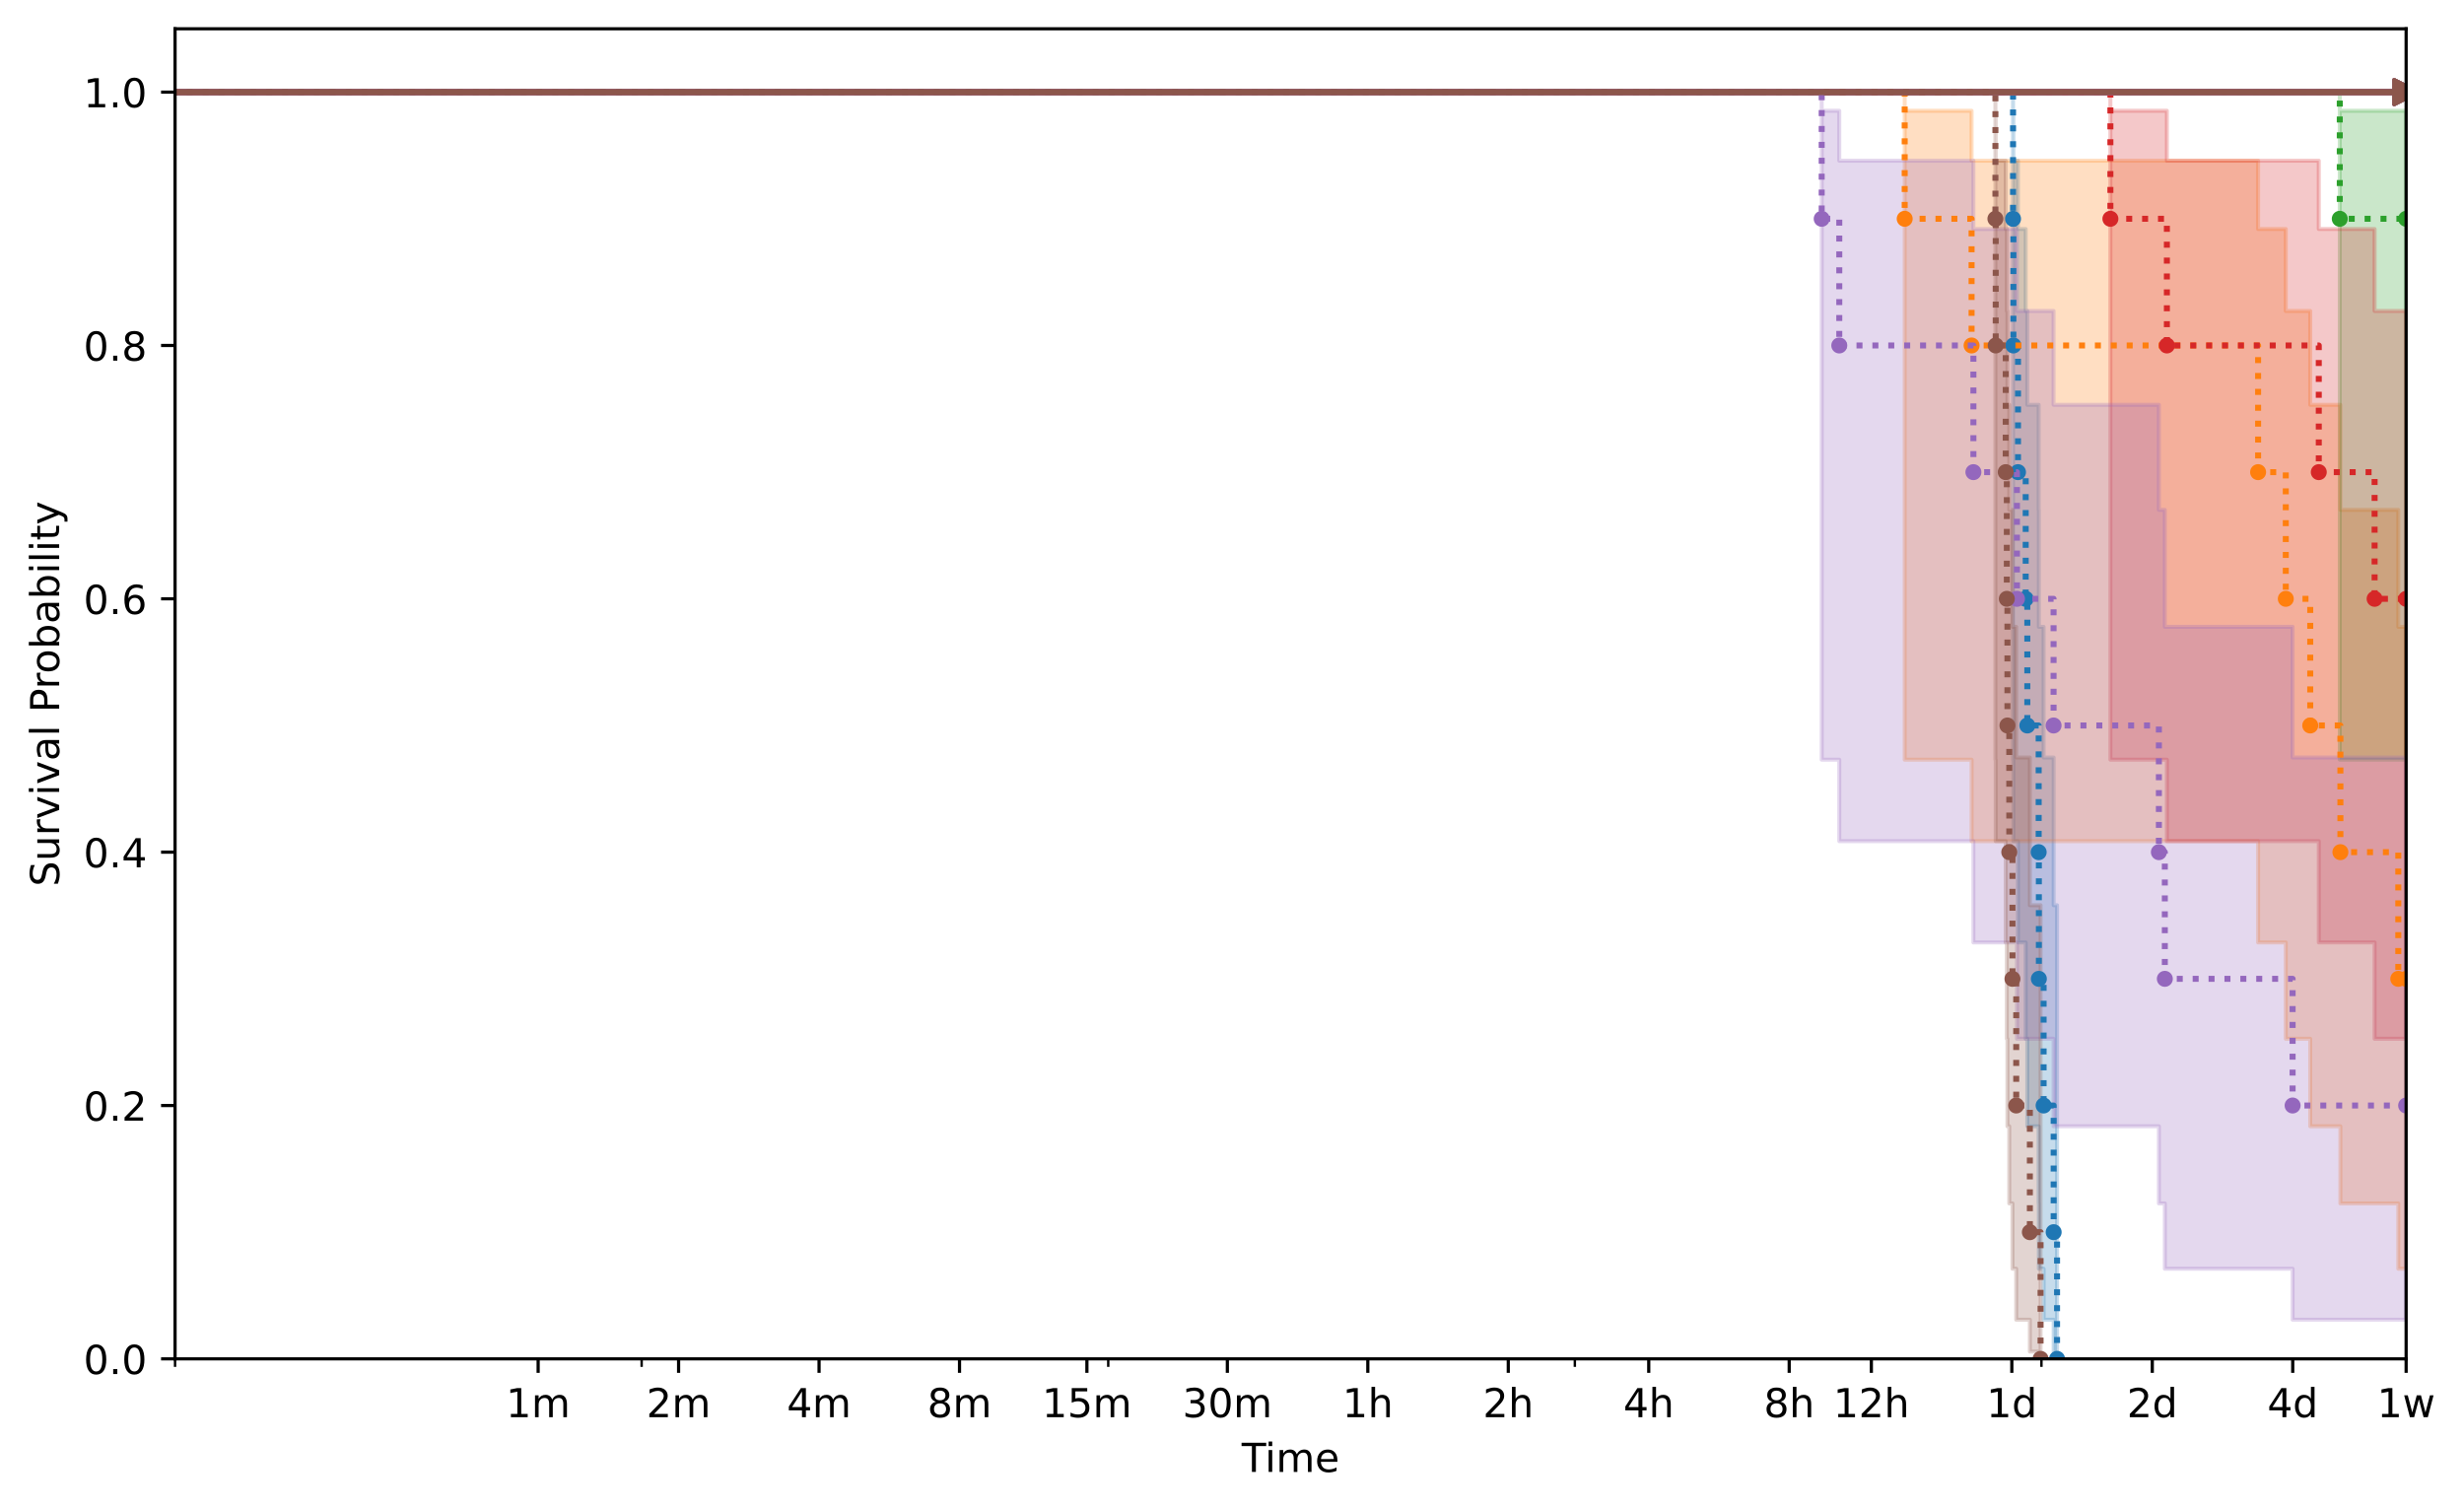 <?xml version="1.0" encoding="utf-8" standalone="no"?>
<!DOCTYPE svg PUBLIC "-//W3C//DTD SVG 1.1//EN"
  "http://www.w3.org/Graphics/SVG/1.1/DTD/svg11.dtd">
<!-- Created with matplotlib (https://matplotlib.org/) -->
<svg height="377.396pt" version="1.1" viewBox="0 0 616.252 377.396" width="616.252pt" xmlns="http://www.w3.org/2000/svg" xmlns:xlink="http://www.w3.org/1999/xlink">
 <defs>
  <style type="text/css">
*{stroke-linecap:butt;stroke-linejoin:round;}
  </style>
 </defs>
 <g id="figure_1">
  <g id="patch_1">
   <path d="M 0 377.396 
L 616.252 377.396 
L 616.252 0 
L 0 0 
z
" style="fill:#ffffff;"/>
  </g>
  <g id="axes_1">
   <g id="patch_2">
    <path d="M 43.781 339.84 
L 601.781 339.84 
L 601.781 7.2 
L 43.781 7.2 
z
" style="fill:#ffffff;"/>
   </g>
   <g id="PolyCollection_1">
    <path clip-path="url(#p94013ba510)" d="M -167.45 23.04 
L -167.45 23.04 
L 503.468 23.04 
L 503.468 189.991 
L 503.552 189.991 
L 503.552 210.367 
L 504.709 210.367 
L 504.709 235.703 
L 506.632 235.703 
L 506.632 259.794 
L 507.038 259.794 
L 507.038 281.674 
L 509.875 281.674 
L 509.875 300.971 
L 509.924 300.971 
L 509.924 317.305 
L 511.111 317.305 
L 511.111 330.048 
L 513.625 330.048 
L 513.625 338.027 
L 514.475 338.027 
L 514.475 339.84 
L 514.475 339.84 
L 514.475 339.84 
L 514.475 226.385 
L 513.625 226.385 
L 513.625 189.45 
L 511.111 189.45 
L 511.111 156.772 
L 509.924 156.772 
L 509.924 127.519 
L 509.875 127.519 
L 509.875 101.234 
L 507.038 101.234 
L 507.038 77.776 
L 506.632 77.776 
L 506.632 57.271 
L 504.709 57.271 
L 504.709 40.188 
L 503.552 40.188 
L 503.552 27.703 
L 503.468 27.703 
L 503.468 23.04 
L -167.45 23.04 
z
" style="fill:#1f77b4;fill-opacity:0.25;stroke:#1f77b4;stroke-opacity:0.25;"/>
   </g>
   <g id="PolyCollection_2">
    <path clip-path="url(#p94013ba510)" d="M -167.45 23.04 
L -167.45 23.04 
L 601.781 23.04 
L 601.781 23.04 
L 601.781 23.04 
L 601.781 23.04 
L 601.781 23.04 
L -167.45 23.04 
z
" style="fill:#1f77b4;fill-opacity:0.25;stroke:#1f77b4;stroke-opacity:0.25;"/>
   </g>
   <g id="PolyCollection_3">
    <path clip-path="url(#p94013ba510)" d="M -167.45 23.04 
L -167.45 23.04 
L 476.369 23.04 
L 476.369 189.991 
L 493.097 189.991 
L 493.097 210.367 
L 564.757 210.367 
L 564.757 235.703 
L 571.682 235.703 
L 571.682 259.794 
L 577.795 259.794 
L 577.795 281.674 
L 585.339 281.674 
L 585.339 300.971 
L 599.818 300.971 
L 599.818 317.305 
L 601.781 317.305 
L 601.781 317.305 
L 601.781 156.772 
L 601.781 156.772 
L 601.781 156.772 
L 599.818 156.772 
L 599.818 127.519 
L 585.339 127.519 
L 585.339 101.234 
L 577.795 101.234 
L 577.795 77.776 
L 571.682 77.776 
L 571.682 57.271 
L 564.757 57.271 
L 564.757 40.188 
L 493.097 40.188 
L 493.097 27.703 
L 476.369 27.703 
L 476.369 23.04 
L -167.45 23.04 
z
" style="fill:#ff7f0e;fill-opacity:0.25;stroke:#ff7f0e;stroke-opacity:0.25;"/>
   </g>
   <g id="PolyCollection_4">
    <path clip-path="url(#p94013ba510)" d="M -167.45 23.04 
L -167.45 23.04 
L 601.781 23.04 
L 601.781 23.04 
L 601.781 23.04 
L 601.781 23.04 
L 601.781 23.04 
L -167.45 23.04 
z
" style="fill:#ff7f0e;fill-opacity:0.25;stroke:#ff7f0e;stroke-opacity:0.25;"/>
   </g>
   <g id="PolyCollection_5">
    <path clip-path="url(#p94013ba510)" d="M -167.45 23.04 
L -167.45 23.04 
L 585.185 23.04 
L 585.185 189.991 
L 601.781 189.991 
L 601.781 189.991 
L 601.781 27.703 
L 601.781 27.703 
L 601.781 27.703 
L 585.185 27.703 
L 585.185 23.04 
L -167.45 23.04 
z
" style="fill:#2ca02c;fill-opacity:0.25;stroke:#2ca02c;stroke-opacity:0.25;"/>
   </g>
   <g id="PolyCollection_6">
    <path clip-path="url(#p94013ba510)" d="M -167.45 23.04 
L -167.45 23.04 
L 601.781 23.04 
L 601.781 23.04 
L 601.781 23.04 
L 601.781 23.04 
L 601.781 23.04 
L -167.45 23.04 
z
" style="fill:#2ca02c;fill-opacity:0.25;stroke:#2ca02c;stroke-opacity:0.25;"/>
   </g>
   <g id="PolyCollection_7">
    <path clip-path="url(#p94013ba510)" d="M -167.45 23.04 
L -167.45 23.04 
L 527.814 23.04 
L 527.814 189.991 
L 541.942 189.991 
L 541.942 210.367 
L 579.932 210.367 
L 579.932 235.703 
L 593.896 235.703 
L 593.896 259.794 
L 601.781 259.794 
L 601.781 259.794 
L 601.781 77.776 
L 601.781 77.776 
L 601.781 77.776 
L 593.896 77.776 
L 593.896 57.271 
L 579.932 57.271 
L 579.932 40.188 
L 541.942 40.188 
L 541.942 27.703 
L 527.814 27.703 
L 527.814 23.04 
L -167.45 23.04 
z
" style="fill:#d62728;fill-opacity:0.25;stroke:#d62728;stroke-opacity:0.25;"/>
   </g>
   <g id="PolyCollection_8">
    <path clip-path="url(#p94013ba510)" d="M -167.45 23.04 
L -167.45 23.04 
L 601.781 23.04 
L 601.781 23.04 
L 601.781 23.04 
L 601.781 23.04 
L 601.781 23.04 
L -167.45 23.04 
z
" style="fill:#d62728;fill-opacity:0.25;stroke:#d62728;stroke-opacity:0.25;"/>
   </g>
   <g id="PolyCollection_9">
    <path clip-path="url(#p94013ba510)" d="M -167.45 23.04 
L -167.45 23.04 
L 455.61 23.04 
L 455.61 189.991 
L 460.008 189.991 
L 460.008 210.367 
L 493.553 210.367 
L 493.553 235.703 
L 504.444 235.703 
L 504.444 259.794 
L 513.606 259.794 
L 513.606 281.674 
L 539.942 281.674 
L 539.942 300.971 
L 541.429 300.971 
L 541.429 317.305 
L 573.386 317.305 
L 573.386 330.048 
L 601.781 330.048 
L 601.781 330.048 
L 601.781 189.45 
L 601.781 189.45 
L 601.781 189.45 
L 573.386 189.45 
L 573.386 156.772 
L 541.429 156.772 
L 541.429 127.519 
L 539.942 127.519 
L 539.942 101.234 
L 513.606 101.234 
L 513.606 77.776 
L 504.444 77.776 
L 504.444 57.271 
L 493.553 57.271 
L 493.553 40.188 
L 460.008 40.188 
L 460.008 27.703 
L 455.61 27.703 
L 455.61 23.04 
L -167.45 23.04 
z
" style="fill:#9467bd;fill-opacity:0.25;stroke:#9467bd;stroke-opacity:0.25;"/>
   </g>
   <g id="PolyCollection_10">
    <path clip-path="url(#p94013ba510)" d="M -167.45 23.04 
L -167.45 23.04 
L 601.781 23.04 
L 601.781 23.04 
L 601.781 23.04 
L 601.781 23.04 
L 601.781 23.04 
L -167.45 23.04 
z
" style="fill:#9467bd;fill-opacity:0.25;stroke:#9467bd;stroke-opacity:0.25;"/>
   </g>
   <g id="PolyCollection_11">
    <path clip-path="url(#p94013ba510)" d="M -167.45 23.04 
L -167.45 23.04 
L 499.057 23.04 
L 499.057 189.991 
L 499.133 189.991 
L 499.133 210.367 
L 501.636 210.367 
L 501.636 235.703 
L 501.911 235.703 
L 501.911 259.794 
L 502.064 259.794 
L 502.064 281.674 
L 502.526 281.674 
L 502.526 300.971 
L 503.322 300.971 
L 503.322 317.305 
L 504.263 317.305 
L 504.263 330.048 
L 507.673 330.048 
L 507.673 338.027 
L 510.351 338.027 
L 510.351 339.84 
L 510.351 339.84 
L 510.351 339.84 
L 510.351 226.385 
L 507.673 226.385 
L 507.673 189.45 
L 504.263 189.45 
L 504.263 156.772 
L 503.322 156.772 
L 503.322 127.519 
L 502.526 127.519 
L 502.526 101.234 
L 502.064 101.234 
L 502.064 77.776 
L 501.911 77.776 
L 501.911 57.271 
L 501.636 57.271 
L 501.636 40.188 
L 499.133 40.188 
L 499.133 27.703 
L 499.057 27.703 
L 499.057 23.04 
L -167.45 23.04 
z
" style="fill:#8c564b;fill-opacity:0.25;stroke:#8c564b;stroke-opacity:0.25;"/>
   </g>
   <g id="PolyCollection_12">
    <path clip-path="url(#p94013ba510)" d="M -167.45 23.04 
L -167.45 23.04 
L 601.781 23.04 
L 601.781 23.04 
L 601.781 23.04 
L 601.781 23.04 
L 601.781 23.04 
L -167.45 23.04 
z
" style="fill:#8c564b;fill-opacity:0.25;stroke:#8c564b;stroke-opacity:0.25;"/>
   </g>
   <g id="matplotlib.axis_1">
    <g id="xtick_1">
     <g id="line2d_1">
      <defs>
       <path d="M 0 0 
L 0 3.5 
" id="m30e081eacb" style="stroke:#000000;stroke-width:0.8;"/>
      </defs>
      <g>
       <use style="stroke:#000000;stroke-width:0.8;" x="134.589" xlink:href="#m30e081eacb" y="339.84"/>
      </g>
     </g>
     <g id="text_1">
      <!-- 1m -->
      <defs>
       <path d="M 12.406 8.297 
L 28.516 8.297 
L 28.516 63.922 
L 10.984 60.406 
L 10.984 69.391 
L 28.422 72.906 
L 38.281 72.906 
L 38.281 8.297 
L 54.391 8.297 
L 54.391 0 
L 12.406 0 
z
" id="DejaVuSans-49"/>
       <path d="M 52 44.188 
Q 55.375 50.25 60.062 53.125 
Q 64.75 56 71.094 56 
Q 79.641 56 84.281 50.016 
Q 88.922 44.047 88.922 33.016 
L 88.922 0 
L 79.891 0 
L 79.891 32.719 
Q 79.891 40.578 77.094 44.375 
Q 74.312 48.188 68.609 48.188 
Q 61.625 48.188 57.562 43.547 
Q 53.516 38.922 53.516 30.906 
L 53.516 0 
L 44.484 0 
L 44.484 32.719 
Q 44.484 40.625 41.703 44.406 
Q 38.922 48.188 33.109 48.188 
Q 26.219 48.188 22.156 43.531 
Q 18.109 38.875 18.109 30.906 
L 18.109 0 
L 9.078 0 
L 9.078 54.688 
L 18.109 54.688 
L 18.109 46.188 
Q 21.188 51.219 25.484 53.609 
Q 29.781 56 35.688 56 
Q 41.656 56 45.828 52.969 
Q 50 49.953 52 44.188 
z
" id="DejaVuSans-109"/>
      </defs>
      <g transform="translate(126.538 354.438)scale(0.1 -0.1)">
       <use xlink:href="#DejaVuSans-49"/>
       <use x="63.623" xlink:href="#DejaVuSans-109"/>
      </g>
     </g>
    </g>
    <g id="xtick_2">
     <g id="line2d_2">
      <g>
       <use style="stroke:#000000;stroke-width:0.8;" x="169.719" xlink:href="#m30e081eacb" y="339.84"/>
      </g>
     </g>
     <g id="text_2">
      <!-- 2m -->
      <defs>
       <path d="M 19.188 8.297 
L 53.609 8.297 
L 53.609 0 
L 7.328 0 
L 7.328 8.297 
Q 12.938 14.109 22.625 23.891 
Q 32.328 33.688 34.812 36.531 
Q 39.547 41.844 41.422 45.531 
Q 43.312 49.219 43.312 52.781 
Q 43.312 58.594 39.234 62.25 
Q 35.156 65.922 28.609 65.922 
Q 23.969 65.922 18.812 64.312 
Q 13.672 62.703 7.812 59.422 
L 7.812 69.391 
Q 13.766 71.781 18.938 73 
Q 24.125 74.219 28.422 74.219 
Q 39.75 74.219 46.484 68.547 
Q 53.219 62.891 53.219 53.422 
Q 53.219 48.922 51.531 44.891 
Q 49.859 40.875 45.406 35.406 
Q 44.188 33.984 37.641 27.219 
Q 31.109 20.453 19.188 8.297 
z
" id="DejaVuSans-50"/>
      </defs>
      <g transform="translate(161.667 354.438)scale(0.1 -0.1)">
       <use xlink:href="#DejaVuSans-50"/>
       <use x="63.623" xlink:href="#DejaVuSans-109"/>
      </g>
     </g>
    </g>
    <g id="xtick_3">
     <g id="line2d_3">
      <g>
       <use style="stroke:#000000;stroke-width:0.8;" x="204.848" xlink:href="#m30e081eacb" y="339.84"/>
      </g>
     </g>
     <g id="text_3">
      <!-- 4m -->
      <defs>
       <path d="M 37.797 64.312 
L 12.891 25.391 
L 37.797 25.391 
z
M 35.203 72.906 
L 47.609 72.906 
L 47.609 25.391 
L 58.016 25.391 
L 58.016 17.188 
L 47.609 17.188 
L 47.609 0 
L 37.797 0 
L 37.797 17.188 
L 4.891 17.188 
L 4.891 26.703 
z
" id="DejaVuSans-52"/>
      </defs>
      <g transform="translate(196.796 354.438)scale(0.1 -0.1)">
       <use xlink:href="#DejaVuSans-52"/>
       <use x="63.623" xlink:href="#DejaVuSans-109"/>
      </g>
     </g>
    </g>
    <g id="xtick_4">
     <g id="line2d_4">
      <g>
       <use style="stroke:#000000;stroke-width:0.8;" x="239.977" xlink:href="#m30e081eacb" y="339.84"/>
      </g>
     </g>
     <g id="text_4">
      <!-- 8m -->
      <defs>
       <path d="M 31.781 34.625 
Q 24.75 34.625 20.719 30.859 
Q 16.703 27.094 16.703 20.516 
Q 16.703 13.922 20.719 10.156 
Q 24.75 6.391 31.781 6.391 
Q 38.812 6.391 42.859 10.172 
Q 46.922 13.969 46.922 20.516 
Q 46.922 27.094 42.891 30.859 
Q 38.875 34.625 31.781 34.625 
z
M 21.922 38.812 
Q 15.578 40.375 12.031 44.719 
Q 8.5 49.078 8.5 55.328 
Q 8.5 64.062 14.719 69.141 
Q 20.953 74.219 31.781 74.219 
Q 42.672 74.219 48.875 69.141 
Q 55.078 64.062 55.078 55.328 
Q 55.078 49.078 51.531 44.719 
Q 48 40.375 41.703 38.812 
Q 48.828 37.156 52.797 32.312 
Q 56.781 27.484 56.781 20.516 
Q 56.781 9.906 50.312 4.234 
Q 43.844 -1.422 31.781 -1.422 
Q 19.734 -1.422 13.25 4.234 
Q 6.781 9.906 6.781 20.516 
Q 6.781 27.484 10.781 32.312 
Q 14.797 37.156 21.922 38.812 
z
M 18.312 54.391 
Q 18.312 48.734 21.844 45.562 
Q 25.391 42.391 31.781 42.391 
Q 38.141 42.391 41.719 45.562 
Q 45.312 48.734 45.312 54.391 
Q 45.312 60.062 41.719 63.234 
Q 38.141 66.406 31.781 66.406 
Q 25.391 66.406 21.844 63.234 
Q 18.312 60.062 18.312 54.391 
z
" id="DejaVuSans-56"/>
      </defs>
      <g transform="translate(231.926 354.438)scale(0.1 -0.1)">
       <use xlink:href="#DejaVuSans-56"/>
       <use x="63.623" xlink:href="#DejaVuSans-109"/>
      </g>
     </g>
    </g>
    <g id="xtick_5">
     <g id="line2d_5">
      <g>
       <use style="stroke:#000000;stroke-width:0.8;" x="271.836" xlink:href="#m30e081eacb" y="339.84"/>
      </g>
     </g>
     <g id="text_5">
      <!-- 15m -->
      <defs>
       <path d="M 10.797 72.906 
L 49.516 72.906 
L 49.516 64.594 
L 19.828 64.594 
L 19.828 46.734 
Q 21.969 47.469 24.109 47.828 
Q 26.266 48.188 28.422 48.188 
Q 40.625 48.188 47.75 41.5 
Q 54.891 34.812 54.891 23.391 
Q 54.891 11.625 47.562 5.094 
Q 40.234 -1.422 26.906 -1.422 
Q 22.312 -1.422 17.547 -0.641 
Q 12.797 0.141 7.719 1.703 
L 7.719 11.625 
Q 12.109 9.234 16.797 8.062 
Q 21.484 6.891 26.703 6.891 
Q 35.156 6.891 40.078 11.328 
Q 45.016 15.766 45.016 23.391 
Q 45.016 31 40.078 35.438 
Q 35.156 39.891 26.703 39.891 
Q 22.75 39.891 18.812 39.016 
Q 14.891 38.141 10.797 36.281 
z
" id="DejaVuSans-53"/>
      </defs>
      <g transform="translate(260.603 354.438)scale(0.1 -0.1)">
       <use xlink:href="#DejaVuSans-49"/>
       <use x="63.623" xlink:href="#DejaVuSans-53"/>
       <use x="127.246" xlink:href="#DejaVuSans-109"/>
      </g>
     </g>
    </g>
    <g id="xtick_6">
     <g id="line2d_6">
      <g>
       <use style="stroke:#000000;stroke-width:0.8;" x="306.965" xlink:href="#m30e081eacb" y="339.84"/>
      </g>
     </g>
     <g id="text_6">
      <!-- 30m -->
      <defs>
       <path d="M 40.578 39.312 
Q 47.656 37.797 51.625 33 
Q 55.609 28.219 55.609 21.188 
Q 55.609 10.406 48.188 4.484 
Q 40.766 -1.422 27.094 -1.422 
Q 22.516 -1.422 17.656 -0.516 
Q 12.797 0.391 7.625 2.203 
L 7.625 11.719 
Q 11.719 9.328 16.594 8.109 
Q 21.484 6.891 26.812 6.891 
Q 36.078 6.891 40.938 10.547 
Q 45.797 14.203 45.797 21.188 
Q 45.797 27.641 41.281 31.266 
Q 36.766 34.906 28.719 34.906 
L 20.219 34.906 
L 20.219 43.016 
L 29.109 43.016 
Q 36.375 43.016 40.234 45.922 
Q 44.094 48.828 44.094 54.297 
Q 44.094 59.906 40.109 62.906 
Q 36.141 65.922 28.719 65.922 
Q 24.656 65.922 20.016 65.031 
Q 15.375 64.156 9.812 62.312 
L 9.812 71.094 
Q 15.438 72.656 20.344 73.438 
Q 25.25 74.219 29.594 74.219 
Q 40.828 74.219 47.359 69.109 
Q 53.906 64.016 53.906 55.328 
Q 53.906 49.266 50.438 45.094 
Q 46.969 40.922 40.578 39.312 
z
" id="DejaVuSans-51"/>
       <path d="M 31.781 66.406 
Q 24.172 66.406 20.328 58.906 
Q 16.5 51.422 16.5 36.375 
Q 16.5 21.391 20.328 13.891 
Q 24.172 6.391 31.781 6.391 
Q 39.453 6.391 43.281 13.891 
Q 47.125 21.391 47.125 36.375 
Q 47.125 51.422 43.281 58.906 
Q 39.453 66.406 31.781 66.406 
z
M 31.781 74.219 
Q 44.047 74.219 50.516 64.516 
Q 56.984 54.828 56.984 36.375 
Q 56.984 17.969 50.516 8.266 
Q 44.047 -1.422 31.781 -1.422 
Q 19.531 -1.422 13.062 8.266 
Q 6.594 17.969 6.594 36.375 
Q 6.594 54.828 13.062 64.516 
Q 19.531 74.219 31.781 74.219 
z
" id="DejaVuSans-48"/>
      </defs>
      <g transform="translate(295.732 354.438)scale(0.1 -0.1)">
       <use xlink:href="#DejaVuSans-51"/>
       <use x="63.623" xlink:href="#DejaVuSans-48"/>
       <use x="127.246" xlink:href="#DejaVuSans-109"/>
      </g>
     </g>
    </g>
    <g id="xtick_7">
     <g id="line2d_7">
      <g>
       <use style="stroke:#000000;stroke-width:0.8;" x="342.094" xlink:href="#m30e081eacb" y="339.84"/>
      </g>
     </g>
     <g id="text_7">
      <!-- 1h -->
      <defs>
       <path d="M 54.891 33.016 
L 54.891 0 
L 45.906 0 
L 45.906 32.719 
Q 45.906 40.484 42.875 44.328 
Q 39.844 48.188 33.797 48.188 
Q 26.516 48.188 22.312 43.547 
Q 18.109 38.922 18.109 30.906 
L 18.109 0 
L 9.078 0 
L 9.078 75.984 
L 18.109 75.984 
L 18.109 46.188 
Q 21.344 51.125 25.703 53.562 
Q 30.078 56 35.797 56 
Q 45.219 56 50.047 50.172 
Q 54.891 44.344 54.891 33.016 
z
" id="DejaVuSans-104"/>
      </defs>
      <g transform="translate(335.744 354.438)scale(0.1 -0.1)">
       <use xlink:href="#DejaVuSans-49"/>
       <use x="63.623" xlink:href="#DejaVuSans-104"/>
      </g>
     </g>
    </g>
    <g id="xtick_8">
     <g id="line2d_8">
      <g>
       <use style="stroke:#000000;stroke-width:0.8;" x="377.224" xlink:href="#m30e081eacb" y="339.84"/>
      </g>
     </g>
     <g id="text_8">
      <!-- 2h -->
      <g transform="translate(370.874 354.438)scale(0.1 -0.1)">
       <use xlink:href="#DejaVuSans-50"/>
       <use x="63.623" xlink:href="#DejaVuSans-104"/>
      </g>
     </g>
    </g>
    <g id="xtick_9">
     <g id="line2d_9">
      <g>
       <use style="stroke:#000000;stroke-width:0.8;" x="412.353" xlink:href="#m30e081eacb" y="339.84"/>
      </g>
     </g>
     <g id="text_9">
      <!-- 4h -->
      <g transform="translate(406.003 354.438)scale(0.1 -0.1)">
       <use xlink:href="#DejaVuSans-52"/>
       <use x="63.623" xlink:href="#DejaVuSans-104"/>
      </g>
     </g>
    </g>
    <g id="xtick_10">
     <g id="line2d_10">
      <g>
       <use style="stroke:#000000;stroke-width:0.8;" x="447.482" xlink:href="#m30e081eacb" y="339.84"/>
      </g>
     </g>
     <g id="text_10">
      <!-- 8h -->
      <g transform="translate(441.132 354.438)scale(0.1 -0.1)">
       <use xlink:href="#DejaVuSans-56"/>
       <use x="63.623" xlink:href="#DejaVuSans-104"/>
      </g>
     </g>
    </g>
    <g id="xtick_11">
     <g id="line2d_11">
      <g>
       <use style="stroke:#000000;stroke-width:0.8;" x="468.031" xlink:href="#m30e081eacb" y="339.84"/>
      </g>
     </g>
     <g id="text_11">
      <!-- 12h -->
      <g transform="translate(458.5 354.438)scale(0.1 -0.1)">
       <use xlink:href="#DejaVuSans-49"/>
       <use x="63.623" xlink:href="#DejaVuSans-50"/>
       <use x="127.246" xlink:href="#DejaVuSans-104"/>
      </g>
     </g>
    </g>
    <g id="xtick_12">
     <g id="line2d_12">
      <g>
       <use style="stroke:#000000;stroke-width:0.8;" x="503.161" xlink:href="#m30e081eacb" y="339.84"/>
      </g>
     </g>
     <g id="text_12">
      <!-- 1d -->
      <defs>
       <path d="M 45.406 46.391 
L 45.406 75.984 
L 54.391 75.984 
L 54.391 0 
L 45.406 0 
L 45.406 8.203 
Q 42.578 3.328 38.25 0.953 
Q 33.938 -1.422 27.875 -1.422 
Q 17.969 -1.422 11.734 6.484 
Q 5.516 14.406 5.516 27.297 
Q 5.516 40.188 11.734 48.094 
Q 17.969 56 27.875 56 
Q 33.938 56 38.25 53.625 
Q 42.578 51.266 45.406 46.391 
z
M 14.797 27.297 
Q 14.797 17.391 18.875 11.75 
Q 22.953 6.109 30.078 6.109 
Q 37.203 6.109 41.297 11.75 
Q 45.406 17.391 45.406 27.297 
Q 45.406 37.203 41.297 42.844 
Q 37.203 48.484 30.078 48.484 
Q 22.953 48.484 18.875 42.844 
Q 14.797 37.203 14.797 27.297 
z
" id="DejaVuSans-100"/>
      </defs>
      <g transform="translate(496.805 354.438)scale(0.1 -0.1)">
       <use xlink:href="#DejaVuSans-49"/>
       <use x="63.623" xlink:href="#DejaVuSans-100"/>
      </g>
     </g>
    </g>
    <g id="xtick_13">
     <g id="line2d_13">
      <g>
       <use style="stroke:#000000;stroke-width:0.8;" x="538.29" xlink:href="#m30e081eacb" y="339.84"/>
      </g>
     </g>
     <g id="text_13">
      <!-- 2d -->
      <g transform="translate(531.935 354.438)scale(0.1 -0.1)">
       <use xlink:href="#DejaVuSans-50"/>
       <use x="63.623" xlink:href="#DejaVuSans-100"/>
      </g>
     </g>
    </g>
    <g id="xtick_14">
     <g id="line2d_14">
      <g>
       <use style="stroke:#000000;stroke-width:0.8;" x="573.419" xlink:href="#m30e081eacb" y="339.84"/>
      </g>
     </g>
     <g id="text_14">
      <!-- 4d -->
      <g transform="translate(567.064 354.438)scale(0.1 -0.1)">
       <use xlink:href="#DejaVuSans-52"/>
       <use x="63.623" xlink:href="#DejaVuSans-100"/>
      </g>
     </g>
    </g>
    <g id="xtick_15">
     <g id="line2d_15">
      <g>
       <use style="stroke:#000000;stroke-width:0.8;" x="601.781" xlink:href="#m30e081eacb" y="339.84"/>
      </g>
     </g>
     <g id="text_15">
      <!-- 1w -->
      <defs>
       <path d="M 4.203 54.688 
L 13.188 54.688 
L 24.422 12.016 
L 35.594 54.688 
L 46.188 54.688 
L 57.422 12.016 
L 68.609 54.688 
L 77.594 54.688 
L 63.281 0 
L 52.688 0 
L 40.922 44.828 
L 29.109 0 
L 18.5 0 
z
" id="DejaVuSans-119"/>
      </defs>
      <g transform="translate(594.511 354.438)scale(0.1 -0.1)">
       <use xlink:href="#DejaVuSans-49"/>
       <use x="63.623" xlink:href="#DejaVuSans-119"/>
      </g>
     </g>
    </g>
    <g id="xtick_16">
     <g id="line2d_16">
      <defs>
       <path d="M 0 0 
L 0 2 
" id="mf3eed1e54f" style="stroke:#000000;stroke-width:0.6;"/>
      </defs>
      <g>
       <use style="stroke:#000000;stroke-width:0.6;" x="43.781" xlink:href="#mf3eed1e54f" y="339.84"/>
      </g>
     </g>
    </g>
    <g id="xtick_17">
     <g id="line2d_17">
      <g>
       <use style="stroke:#000000;stroke-width:0.6;" x="160.478" xlink:href="#mf3eed1e54f" y="339.84"/>
      </g>
     </g>
    </g>
    <g id="xtick_18">
     <g id="line2d_18">
      <g>
       <use style="stroke:#000000;stroke-width:0.6;" x="277.175" xlink:href="#mf3eed1e54f" y="339.84"/>
      </g>
     </g>
    </g>
    <g id="xtick_19">
     <g id="line2d_19">
      <g>
       <use style="stroke:#000000;stroke-width:0.6;" x="393.872" xlink:href="#mf3eed1e54f" y="339.84"/>
      </g>
     </g>
    </g>
    <g id="xtick_20">
     <g id="line2d_20">
      <g>
       <use style="stroke:#000000;stroke-width:0.6;" x="510.569" xlink:href="#mf3eed1e54f" y="339.84"/>
      </g>
     </g>
    </g>
    <g id="text_16">
     <!-- Time -->
     <defs>
      <path d="M -0.297 72.906 
L 61.375 72.906 
L 61.375 64.594 
L 35.5 64.594 
L 35.5 0 
L 25.594 0 
L 25.594 64.594 
L -0.297 64.594 
z
" id="DejaVuSans-84"/>
      <path d="M 9.422 54.688 
L 18.406 54.688 
L 18.406 0 
L 9.422 0 
z
M 9.422 75.984 
L 18.406 75.984 
L 18.406 64.594 
L 9.422 64.594 
z
" id="DejaVuSans-105"/>
      <path d="M 56.203 29.594 
L 56.203 25.203 
L 14.891 25.203 
Q 15.484 15.922 20.484 11.062 
Q 25.484 6.203 34.422 6.203 
Q 39.594 6.203 44.453 7.469 
Q 49.312 8.734 54.109 11.281 
L 54.109 2.781 
Q 49.266 0.734 44.188 -0.344 
Q 39.109 -1.422 33.891 -1.422 
Q 20.797 -1.422 13.156 6.188 
Q 5.516 13.812 5.516 26.812 
Q 5.516 40.234 12.766 48.109 
Q 20.016 56 32.328 56 
Q 43.359 56 49.781 48.891 
Q 56.203 41.797 56.203 29.594 
z
M 47.219 32.234 
Q 47.125 39.594 43.094 43.984 
Q 39.062 48.391 32.422 48.391 
Q 24.906 48.391 20.391 44.141 
Q 15.875 39.891 15.188 32.172 
z
" id="DejaVuSans-101"/>
     </defs>
     <g transform="translate(310.548 368.117)scale(0.1 -0.1)">
      <use xlink:href="#DejaVuSans-84"/>
      <use x="57.959" xlink:href="#DejaVuSans-105"/>
      <use x="85.742" xlink:href="#DejaVuSans-109"/>
      <use x="183.154" xlink:href="#DejaVuSans-101"/>
     </g>
    </g>
   </g>
   <g id="matplotlib.axis_2">
    <g id="ytick_1">
     <g id="line2d_21">
      <defs>
       <path d="M 0 0 
L -3.5 0 
" id="mb773fd1105" style="stroke:#000000;stroke-width:0.8;"/>
      </defs>
      <g>
       <use style="stroke:#000000;stroke-width:0.8;" x="43.781" xlink:href="#mb773fd1105" y="339.84"/>
      </g>
     </g>
     <g id="text_17">
      <!-- 0.0 -->
      <defs>
       <path d="M 10.688 12.406 
L 21 12.406 
L 21 0 
L 10.688 0 
z
" id="DejaVuSans-46"/>
      </defs>
      <g transform="translate(20.878 343.639)scale(0.1 -0.1)">
       <use xlink:href="#DejaVuSans-48"/>
       <use x="63.623" xlink:href="#DejaVuSans-46"/>
       <use x="95.41" xlink:href="#DejaVuSans-48"/>
      </g>
     </g>
    </g>
    <g id="ytick_2">
     <g id="line2d_22">
      <g>
       <use style="stroke:#000000;stroke-width:0.8;" x="43.781" xlink:href="#mb773fd1105" y="276.48"/>
      </g>
     </g>
     <g id="text_18">
      <!-- 0.2 -->
      <g transform="translate(20.878 280.279)scale(0.1 -0.1)">
       <use xlink:href="#DejaVuSans-48"/>
       <use x="63.623" xlink:href="#DejaVuSans-46"/>
       <use x="95.41" xlink:href="#DejaVuSans-50"/>
      </g>
     </g>
    </g>
    <g id="ytick_3">
     <g id="line2d_23">
      <g>
       <use style="stroke:#000000;stroke-width:0.8;" x="43.781" xlink:href="#mb773fd1105" y="213.12"/>
      </g>
     </g>
     <g id="text_19">
      <!-- 0.4 -->
      <g transform="translate(20.878 216.919)scale(0.1 -0.1)">
       <use xlink:href="#DejaVuSans-48"/>
       <use x="63.623" xlink:href="#DejaVuSans-46"/>
       <use x="95.41" xlink:href="#DejaVuSans-52"/>
      </g>
     </g>
    </g>
    <g id="ytick_4">
     <g id="line2d_24">
      <g>
       <use style="stroke:#000000;stroke-width:0.8;" x="43.781" xlink:href="#mb773fd1105" y="149.76"/>
      </g>
     </g>
     <g id="text_20">
      <!-- 0.6 -->
      <defs>
       <path d="M 33.016 40.375 
Q 26.375 40.375 22.484 35.828 
Q 18.609 31.297 18.609 23.391 
Q 18.609 15.531 22.484 10.953 
Q 26.375 6.391 33.016 6.391 
Q 39.656 6.391 43.531 10.953 
Q 47.406 15.531 47.406 23.391 
Q 47.406 31.297 43.531 35.828 
Q 39.656 40.375 33.016 40.375 
z
M 52.594 71.297 
L 52.594 62.312 
Q 48.875 64.062 45.094 64.984 
Q 41.312 65.922 37.594 65.922 
Q 27.828 65.922 22.672 59.328 
Q 17.531 52.734 16.797 39.406 
Q 19.672 43.656 24.016 45.922 
Q 28.375 48.188 33.594 48.188 
Q 44.578 48.188 50.953 41.516 
Q 57.328 34.859 57.328 23.391 
Q 57.328 12.156 50.688 5.359 
Q 44.047 -1.422 33.016 -1.422 
Q 20.359 -1.422 13.672 8.266 
Q 6.984 17.969 6.984 36.375 
Q 6.984 53.656 15.188 63.938 
Q 23.391 74.219 37.203 74.219 
Q 40.922 74.219 44.703 73.484 
Q 48.484 72.75 52.594 71.297 
z
" id="DejaVuSans-54"/>
      </defs>
      <g transform="translate(20.878 153.559)scale(0.1 -0.1)">
       <use xlink:href="#DejaVuSans-48"/>
       <use x="63.623" xlink:href="#DejaVuSans-46"/>
       <use x="95.41" xlink:href="#DejaVuSans-54"/>
      </g>
     </g>
    </g>
    <g id="ytick_5">
     <g id="line2d_25">
      <g>
       <use style="stroke:#000000;stroke-width:0.8;" x="43.781" xlink:href="#mb773fd1105" y="86.4"/>
      </g>
     </g>
     <g id="text_21">
      <!-- 0.8 -->
      <g transform="translate(20.878 90.199)scale(0.1 -0.1)">
       <use xlink:href="#DejaVuSans-48"/>
       <use x="63.623" xlink:href="#DejaVuSans-46"/>
       <use x="95.41" xlink:href="#DejaVuSans-56"/>
      </g>
     </g>
    </g>
    <g id="ytick_6">
     <g id="line2d_26">
      <g>
       <use style="stroke:#000000;stroke-width:0.8;" x="43.781" xlink:href="#mb773fd1105" y="23.04"/>
      </g>
     </g>
     <g id="text_22">
      <!-- 1.0 -->
      <g transform="translate(20.878 26.839)scale(0.1 -0.1)">
       <use xlink:href="#DejaVuSans-49"/>
       <use x="63.623" xlink:href="#DejaVuSans-46"/>
       <use x="95.41" xlink:href="#DejaVuSans-48"/>
      </g>
     </g>
    </g>
    <g id="text_23">
     <!-- Survival Probability -->
     <defs>
      <path d="M 53.516 70.516 
L 53.516 60.891 
Q 47.906 63.578 42.922 64.891 
Q 37.938 66.219 33.297 66.219 
Q 25.25 66.219 20.875 63.094 
Q 16.5 59.969 16.5 54.203 
Q 16.5 49.359 19.406 46.891 
Q 22.312 44.438 30.422 42.922 
L 36.375 41.703 
Q 47.406 39.594 52.656 34.297 
Q 57.906 29 57.906 20.125 
Q 57.906 9.516 50.797 4.047 
Q 43.703 -1.422 29.984 -1.422 
Q 24.812 -1.422 18.969 -0.25 
Q 13.141 0.922 6.891 3.219 
L 6.891 13.375 
Q 12.891 10.016 18.656 8.297 
Q 24.422 6.594 29.984 6.594 
Q 38.422 6.594 43.016 9.906 
Q 47.609 13.234 47.609 19.391 
Q 47.609 24.75 44.312 27.781 
Q 41.016 30.812 33.5 32.328 
L 27.484 33.5 
Q 16.453 35.688 11.516 40.375 
Q 6.594 45.062 6.594 53.422 
Q 6.594 63.094 13.406 68.656 
Q 20.219 74.219 32.172 74.219 
Q 37.312 74.219 42.625 73.281 
Q 47.953 72.359 53.516 70.516 
z
" id="DejaVuSans-83"/>
      <path d="M 8.5 21.578 
L 8.5 54.688 
L 17.484 54.688 
L 17.484 21.922 
Q 17.484 14.156 20.5 10.266 
Q 23.531 6.391 29.594 6.391 
Q 36.859 6.391 41.078 11.031 
Q 45.312 15.672 45.312 23.688 
L 45.312 54.688 
L 54.297 54.688 
L 54.297 0 
L 45.312 0 
L 45.312 8.406 
Q 42.047 3.422 37.719 1 
Q 33.406 -1.422 27.688 -1.422 
Q 18.266 -1.422 13.375 4.438 
Q 8.5 10.297 8.5 21.578 
z
M 31.109 56 
z
" id="DejaVuSans-117"/>
      <path d="M 41.109 46.297 
Q 39.594 47.172 37.812 47.578 
Q 36.031 48 33.891 48 
Q 26.266 48 22.188 43.047 
Q 18.109 38.094 18.109 28.812 
L 18.109 0 
L 9.078 0 
L 9.078 54.688 
L 18.109 54.688 
L 18.109 46.188 
Q 20.953 51.172 25.484 53.578 
Q 30.031 56 36.531 56 
Q 37.453 56 38.578 55.875 
Q 39.703 55.766 41.062 55.516 
z
" id="DejaVuSans-114"/>
      <path d="M 2.984 54.688 
L 12.5 54.688 
L 29.594 8.797 
L 46.688 54.688 
L 56.203 54.688 
L 35.688 0 
L 23.484 0 
z
" id="DejaVuSans-118"/>
      <path d="M 34.281 27.484 
Q 23.391 27.484 19.188 25 
Q 14.984 22.516 14.984 16.5 
Q 14.984 11.719 18.141 8.906 
Q 21.297 6.109 26.703 6.109 
Q 34.188 6.109 38.703 11.406 
Q 43.219 16.703 43.219 25.484 
L 43.219 27.484 
z
M 52.203 31.203 
L 52.203 0 
L 43.219 0 
L 43.219 8.297 
Q 40.141 3.328 35.547 0.953 
Q 30.953 -1.422 24.312 -1.422 
Q 15.922 -1.422 10.953 3.297 
Q 6 8.016 6 15.922 
Q 6 25.141 12.172 29.828 
Q 18.359 34.516 30.609 34.516 
L 43.219 34.516 
L 43.219 35.406 
Q 43.219 41.609 39.141 45 
Q 35.062 48.391 27.688 48.391 
Q 23 48.391 18.547 47.266 
Q 14.109 46.141 10.016 43.891 
L 10.016 52.203 
Q 14.938 54.109 19.578 55.047 
Q 24.219 56 28.609 56 
Q 40.484 56 46.344 49.844 
Q 52.203 43.703 52.203 31.203 
z
" id="DejaVuSans-97"/>
      <path d="M 9.422 75.984 
L 18.406 75.984 
L 18.406 0 
L 9.422 0 
z
" id="DejaVuSans-108"/>
      <path id="DejaVuSans-32"/>
      <path d="M 19.672 64.797 
L 19.672 37.406 
L 32.078 37.406 
Q 38.969 37.406 42.719 40.969 
Q 46.484 44.531 46.484 51.125 
Q 46.484 57.672 42.719 61.234 
Q 38.969 64.797 32.078 64.797 
z
M 9.812 72.906 
L 32.078 72.906 
Q 44.344 72.906 50.609 67.359 
Q 56.891 61.812 56.891 51.125 
Q 56.891 40.328 50.609 34.812 
Q 44.344 29.297 32.078 29.297 
L 19.672 29.297 
L 19.672 0 
L 9.812 0 
z
" id="DejaVuSans-80"/>
      <path d="M 30.609 48.391 
Q 23.391 48.391 19.188 42.75 
Q 14.984 37.109 14.984 27.297 
Q 14.984 17.484 19.156 11.844 
Q 23.344 6.203 30.609 6.203 
Q 37.797 6.203 41.984 11.859 
Q 46.188 17.531 46.188 27.297 
Q 46.188 37.016 41.984 42.703 
Q 37.797 48.391 30.609 48.391 
z
M 30.609 56 
Q 42.328 56 49.016 48.375 
Q 55.719 40.766 55.719 27.297 
Q 55.719 13.875 49.016 6.219 
Q 42.328 -1.422 30.609 -1.422 
Q 18.844 -1.422 12.172 6.219 
Q 5.516 13.875 5.516 27.297 
Q 5.516 40.766 12.172 48.375 
Q 18.844 56 30.609 56 
z
" id="DejaVuSans-111"/>
      <path d="M 48.688 27.297 
Q 48.688 37.203 44.609 42.844 
Q 40.531 48.484 33.406 48.484 
Q 26.266 48.484 22.188 42.844 
Q 18.109 37.203 18.109 27.297 
Q 18.109 17.391 22.188 11.75 
Q 26.266 6.109 33.406 6.109 
Q 40.531 6.109 44.609 11.75 
Q 48.688 17.391 48.688 27.297 
z
M 18.109 46.391 
Q 20.953 51.266 25.266 53.625 
Q 29.594 56 35.594 56 
Q 45.562 56 51.781 48.094 
Q 58.016 40.188 58.016 27.297 
Q 58.016 14.406 51.781 6.484 
Q 45.562 -1.422 35.594 -1.422 
Q 29.594 -1.422 25.266 0.953 
Q 20.953 3.328 18.109 8.203 
L 18.109 0 
L 9.078 0 
L 9.078 75.984 
L 18.109 75.984 
z
" id="DejaVuSans-98"/>
      <path d="M 18.312 70.219 
L 18.312 54.688 
L 36.812 54.688 
L 36.812 47.703 
L 18.312 47.703 
L 18.312 18.016 
Q 18.312 11.328 20.141 9.422 
Q 21.969 7.516 27.594 7.516 
L 36.812 7.516 
L 36.812 0 
L 27.594 0 
Q 17.188 0 13.234 3.875 
Q 9.281 7.766 9.281 18.016 
L 9.281 47.703 
L 2.688 47.703 
L 2.688 54.688 
L 9.281 54.688 
L 9.281 70.219 
z
" id="DejaVuSans-116"/>
      <path d="M 32.172 -5.078 
Q 28.375 -14.844 24.75 -17.812 
Q 21.141 -20.797 15.094 -20.797 
L 7.906 -20.797 
L 7.906 -13.281 
L 13.188 -13.281 
Q 16.891 -13.281 18.938 -11.516 
Q 21 -9.766 23.484 -3.219 
L 25.094 0.875 
L 2.984 54.688 
L 12.5 54.688 
L 29.594 11.922 
L 46.688 54.688 
L 56.203 54.688 
z
" id="DejaVuSans-121"/>
     </defs>
     <g transform="translate(14.798 221.697)rotate(-90)scale(0.1 -0.1)">
      <use xlink:href="#DejaVuSans-83"/>
      <use x="63.477" xlink:href="#DejaVuSans-117"/>
      <use x="126.855" xlink:href="#DejaVuSans-114"/>
      <use x="167.969" xlink:href="#DejaVuSans-118"/>
      <use x="227.148" xlink:href="#DejaVuSans-105"/>
      <use x="254.932" xlink:href="#DejaVuSans-118"/>
      <use x="314.111" xlink:href="#DejaVuSans-97"/>
      <use x="375.391" xlink:href="#DejaVuSans-108"/>
      <use x="403.174" xlink:href="#DejaVuSans-32"/>
      <use x="434.961" xlink:href="#DejaVuSans-80"/>
      <use x="493.514" xlink:href="#DejaVuSans-114"/>
      <use x="532.377" xlink:href="#DejaVuSans-111"/>
      <use x="593.559" xlink:href="#DejaVuSans-98"/>
      <use x="657.035" xlink:href="#DejaVuSans-97"/>
      <use x="718.314" xlink:href="#DejaVuSans-98"/>
      <use x="781.791" xlink:href="#DejaVuSans-105"/>
      <use x="809.574" xlink:href="#DejaVuSans-108"/>
      <use x="837.357" xlink:href="#DejaVuSans-105"/>
      <use x="865.141" xlink:href="#DejaVuSans-116"/>
      <use x="904.35" xlink:href="#DejaVuSans-121"/>
     </g>
    </g>
   </g>
   <g id="line2d_27">
    <path clip-path="url(#p94013ba510)" d="M -1 23.04 
L 503.468 23.04 
L 503.468 54.72 
L 503.552 54.72 
L 503.552 86.4 
L 504.709 86.4 
L 504.709 118.08 
L 506.632 118.08 
L 506.632 149.76 
L 507.038 149.76 
L 507.038 181.44 
L 509.875 181.44 
L 509.875 213.12 
L 509.924 213.12 
L 509.924 244.8 
L 511.111 244.8 
L 511.111 276.48 
L 513.625 276.48 
L 513.625 308.16 
L 514.475 308.16 
L 514.475 339.84 
" style="fill:none;stroke:#1f77b4;stroke-dasharray:1.5,2.475;stroke-dashoffset:0;stroke-width:1.5;"/>
    <defs>
     <path d="M 0 1.5 
C 0.398 1.5 0.779 1.342 1.061 1.061 
C 1.342 0.779 1.5 0.398 1.5 0 
C 1.5 -0.398 1.342 -0.779 1.061 -1.061 
C 0.779 -1.342 0.398 -1.5 0 -1.5 
C -0.398 -1.5 -0.779 -1.342 -1.061 -1.061 
C -1.342 -0.779 -1.5 -0.398 -1.5 0 
C -1.5 0.398 -1.342 0.779 -1.061 1.061 
C -0.779 1.342 -0.398 1.5 0 1.5 
z
" id="m13bcdd15ff" style="stroke:#1f77b4;"/>
    </defs>
    <g clip-path="url(#p94013ba510)">
     <use style="fill:#1f77b4;stroke:#1f77b4;" x="-1" xlink:href="#m13bcdd15ff" y="30.9"/>
     <use style="fill:#1f77b4;stroke:#1f77b4;" x="503.468" xlink:href="#m13bcdd15ff" y="54.72"/>
     <use style="fill:#1f77b4;stroke:#1f77b4;" x="503.552" xlink:href="#m13bcdd15ff" y="86.4"/>
     <use style="fill:#1f77b4;stroke:#1f77b4;" x="504.709" xlink:href="#m13bcdd15ff" y="118.08"/>
     <use style="fill:#1f77b4;stroke:#1f77b4;" x="506.632" xlink:href="#m13bcdd15ff" y="149.76"/>
     <use style="fill:#1f77b4;stroke:#1f77b4;" x="507.038" xlink:href="#m13bcdd15ff" y="181.44"/>
     <use style="fill:#1f77b4;stroke:#1f77b4;" x="509.875" xlink:href="#m13bcdd15ff" y="213.12"/>
     <use style="fill:#1f77b4;stroke:#1f77b4;" x="509.924" xlink:href="#m13bcdd15ff" y="244.8"/>
     <use style="fill:#1f77b4;stroke:#1f77b4;" x="511.111" xlink:href="#m13bcdd15ff" y="276.48"/>
     <use style="fill:#1f77b4;stroke:#1f77b4;" x="513.625" xlink:href="#m13bcdd15ff" y="308.16"/>
     <use style="fill:#1f77b4;stroke:#1f77b4;" x="514.475" xlink:href="#m13bcdd15ff" y="339.84"/>
    </g>
   </g>
   <g id="line2d_28">
    <path clip-path="url(#p94013ba510)" d="M -1 23.04 
L 601.781 23.04 
L 601.781 23.04 
" style="fill:none;stroke:#1f77b4;stroke-linecap:square;stroke-width:1.5;"/>
    <defs>
     <path d="M 3 0 
L -3 -3 
L -3 3 
z
" id="meaa3f4de1c" style="stroke:#1f77b4;stroke-linejoin:miter;"/>
    </defs>
    <g clip-path="url(#p94013ba510)">
     <use style="fill:#1f77b4;stroke:#1f77b4;stroke-linejoin:miter;" x="-1" xlink:href="#meaa3f4de1c" y="23.04"/>
     <use style="fill:#1f77b4;stroke:#1f77b4;stroke-linejoin:miter;" x="601.781" xlink:href="#meaa3f4de1c" y="23.04"/>
    </g>
   </g>
   <g id="line2d_29">
    <path clip-path="url(#p94013ba510)" d="M -1 23.04 
L 476.369 23.04 
L 476.369 54.72 
L 493.097 54.72 
L 493.097 86.4 
L 564.757 86.4 
L 564.757 118.08 
L 571.682 118.08 
L 571.682 149.76 
L 577.795 149.76 
L 577.795 181.44 
L 585.339 181.44 
L 585.339 213.12 
L 599.818 213.12 
L 599.818 244.8 
L 601.781 244.8 
L 601.781 244.8 
" style="fill:none;stroke:#ff7f0e;stroke-dasharray:1.5,2.475;stroke-dashoffset:0;stroke-width:1.5;"/>
    <defs>
     <path d="M 0 1.5 
C 0.398 1.5 0.779 1.342 1.061 1.061 
C 1.342 0.779 1.5 0.398 1.5 0 
C 1.5 -0.398 1.342 -0.779 1.061 -1.061 
C 0.779 -1.342 0.398 -1.5 0 -1.5 
C -0.398 -1.5 -0.779 -1.342 -1.061 -1.061 
C -1.342 -0.779 -1.5 -0.398 -1.5 0 
C -1.5 0.398 -1.342 0.779 -1.061 1.061 
C -0.779 1.342 -0.398 1.5 0 1.5 
z
" id="m474934da99" style="stroke:#ff7f0e;"/>
    </defs>
    <g clip-path="url(#p94013ba510)">
     <use style="fill:#ff7f0e;stroke:#ff7f0e;" x="-1" xlink:href="#m474934da99" y="31.23"/>
     <use style="fill:#ff7f0e;stroke:#ff7f0e;" x="476.369" xlink:href="#m474934da99" y="54.72"/>
     <use style="fill:#ff7f0e;stroke:#ff7f0e;" x="493.097" xlink:href="#m474934da99" y="86.4"/>
     <use style="fill:#ff7f0e;stroke:#ff7f0e;" x="564.757" xlink:href="#m474934da99" y="118.08"/>
     <use style="fill:#ff7f0e;stroke:#ff7f0e;" x="571.682" xlink:href="#m474934da99" y="149.76"/>
     <use style="fill:#ff7f0e;stroke:#ff7f0e;" x="577.795" xlink:href="#m474934da99" y="181.44"/>
     <use style="fill:#ff7f0e;stroke:#ff7f0e;" x="585.339" xlink:href="#m474934da99" y="213.12"/>
     <use style="fill:#ff7f0e;stroke:#ff7f0e;" x="599.818" xlink:href="#m474934da99" y="244.8"/>
     <use style="fill:#ff7f0e;stroke:#ff7f0e;" x="601.781" xlink:href="#m474934da99" y="244.8"/>
    </g>
   </g>
   <g id="line2d_30">
    <path clip-path="url(#p94013ba510)" d="M -1 23.04 
L 601.781 23.04 
L 601.781 23.04 
" style="fill:none;stroke:#ff7f0e;stroke-linecap:square;stroke-width:1.5;"/>
    <defs>
     <path d="M 3 0 
L -3 -3 
L -3 3 
z
" id="m3c8be7be79" style="stroke:#ff7f0e;stroke-linejoin:miter;"/>
    </defs>
    <g clip-path="url(#p94013ba510)">
     <use style="fill:#ff7f0e;stroke:#ff7f0e;stroke-linejoin:miter;" x="-1" xlink:href="#m3c8be7be79" y="23.04"/>
     <use style="fill:#ff7f0e;stroke:#ff7f0e;stroke-linejoin:miter;" x="601.781" xlink:href="#m3c8be7be79" y="23.04"/>
    </g>
   </g>
   <g id="line2d_31">
    <path clip-path="url(#p94013ba510)" d="M -1 23.04 
L 585.185 23.04 
L 585.185 54.72 
L 601.781 54.72 
L 601.781 54.72 
" style="fill:none;stroke:#2ca02c;stroke-dasharray:1.5,2.475;stroke-dashoffset:0;stroke-width:1.5;"/>
    <defs>
     <path d="M 0 1.5 
C 0.398 1.5 0.779 1.342 1.061 1.061 
C 1.342 0.779 1.5 0.398 1.5 0 
C 1.5 -0.398 1.342 -0.779 1.061 -1.061 
C 0.779 -1.342 0.398 -1.5 0 -1.5 
C -0.398 -1.5 -0.779 -1.342 -1.061 -1.061 
C -1.342 -0.779 -1.5 -0.398 -1.5 0 
C -1.5 0.398 -1.342 0.779 -1.061 1.061 
C -0.779 1.342 -0.398 1.5 0 1.5 
z
" id="m60bf205412" style="stroke:#2ca02c;"/>
    </defs>
    <g clip-path="url(#p94013ba510)">
     <use style="fill:#2ca02c;stroke:#2ca02c;" x="-1" xlink:href="#m60bf205412" y="30.046"/>
     <use style="fill:#2ca02c;stroke:#2ca02c;" x="585.185" xlink:href="#m60bf205412" y="54.72"/>
     <use style="fill:#2ca02c;stroke:#2ca02c;" x="601.781" xlink:href="#m60bf205412" y="54.72"/>
    </g>
   </g>
   <g id="line2d_32">
    <path clip-path="url(#p94013ba510)" d="M -1 23.04 
L 601.781 23.04 
L 601.781 23.04 
" style="fill:none;stroke:#2ca02c;stroke-linecap:square;stroke-width:1.5;"/>
    <defs>
     <path d="M 3 0 
L -3 -3 
L -3 3 
z
" id="m65b995764a" style="stroke:#2ca02c;stroke-linejoin:miter;"/>
    </defs>
    <g clip-path="url(#p94013ba510)">
     <use style="fill:#2ca02c;stroke:#2ca02c;stroke-linejoin:miter;" x="-1" xlink:href="#m65b995764a" y="23.04"/>
     <use style="fill:#2ca02c;stroke:#2ca02c;stroke-linejoin:miter;" x="601.781" xlink:href="#m65b995764a" y="23.04"/>
    </g>
   </g>
   <g id="line2d_33">
    <path clip-path="url(#p94013ba510)" d="M -1 23.04 
L 527.814 23.04 
L 527.814 54.72 
L 541.942 54.72 
L 541.942 86.4 
L 579.932 86.4 
L 579.932 118.08 
L 593.896 118.08 
L 593.896 149.76 
L 601.781 149.76 
L 601.781 149.76 
" style="fill:none;stroke:#d62728;stroke-dasharray:1.5,2.475;stroke-dashoffset:0;stroke-width:1.5;"/>
    <defs>
     <path d="M 0 1.5 
C 0.398 1.5 0.779 1.342 1.061 1.061 
C 1.342 0.779 1.5 0.398 1.5 0 
C 1.5 -0.398 1.342 -0.779 1.061 -1.061 
C 0.779 -1.342 0.398 -1.5 0 -1.5 
C -0.398 -1.5 -0.779 -1.342 -1.061 -1.061 
C -1.342 -0.779 -1.5 -0.398 -1.5 0 
C -1.5 0.398 -1.342 0.779 -1.061 1.061 
C -0.779 1.342 -0.398 1.5 0 1.5 
z
" id="mf1506722d7" style="stroke:#d62728;"/>
    </defs>
    <g clip-path="url(#p94013ba510)">
     <use style="fill:#d62728;stroke:#d62728;" x="-1" xlink:href="#mf1506722d7" y="30.624"/>
     <use style="fill:#d62728;stroke:#d62728;" x="527.814" xlink:href="#mf1506722d7" y="54.72"/>
     <use style="fill:#d62728;stroke:#d62728;" x="541.942" xlink:href="#mf1506722d7" y="86.4"/>
     <use style="fill:#d62728;stroke:#d62728;" x="579.932" xlink:href="#mf1506722d7" y="118.08"/>
     <use style="fill:#d62728;stroke:#d62728;" x="593.896" xlink:href="#mf1506722d7" y="149.76"/>
     <use style="fill:#d62728;stroke:#d62728;" x="601.781" xlink:href="#mf1506722d7" y="149.76"/>
    </g>
   </g>
   <g id="line2d_34">
    <path clip-path="url(#p94013ba510)" d="M -1 23.04 
L 601.781 23.04 
L 601.781 23.04 
" style="fill:none;stroke:#d62728;stroke-linecap:square;stroke-width:1.5;"/>
    <defs>
     <path d="M 3 0 
L -3 -3 
L -3 3 
z
" id="m6b4a3ec95e" style="stroke:#d62728;stroke-linejoin:miter;"/>
    </defs>
    <g clip-path="url(#p94013ba510)">
     <use style="fill:#d62728;stroke:#d62728;stroke-linejoin:miter;" x="-1" xlink:href="#m6b4a3ec95e" y="23.04"/>
     <use style="fill:#d62728;stroke:#d62728;stroke-linejoin:miter;" x="601.781" xlink:href="#m6b4a3ec95e" y="23.04"/>
    </g>
   </g>
   <g id="line2d_35">
    <path clip-path="url(#p94013ba510)" d="M -1 23.04 
L 455.61 23.04 
L 455.61 54.72 
L 460.008 54.72 
L 460.008 86.4 
L 493.553 86.4 
L 493.553 118.08 
L 504.444 118.08 
L 504.444 149.76 
L 513.606 149.76 
L 513.606 181.44 
L 539.942 181.44 
L 539.942 213.12 
L 541.429 213.12 
L 541.429 244.8 
L 573.386 244.8 
L 573.386 276.48 
L 601.781 276.48 
L 601.781 276.48 
" style="fill:none;stroke:#9467bd;stroke-dasharray:1.5,2.475;stroke-dashoffset:0;stroke-width:1.5;"/>
    <defs>
     <path d="M 0 1.5 
C 0.398 1.5 0.779 1.342 1.061 1.061 
C 1.342 0.779 1.5 0.398 1.5 0 
C 1.5 -0.398 1.342 -0.779 1.061 -1.061 
C 0.779 -1.342 0.398 -1.5 0 -1.5 
C -0.398 -1.5 -0.779 -1.342 -1.061 -1.061 
C -1.342 -0.779 -1.5 -0.398 -1.5 0 
C -1.5 0.398 -1.342 0.779 -1.061 1.061 
C -0.779 1.342 -0.398 1.5 0 1.5 
z
" id="m85714ea1c1" style="stroke:#9467bd;"/>
    </defs>
    <g clip-path="url(#p94013ba510)">
     <use style="fill:#9467bd;stroke:#9467bd;" x="-1" xlink:href="#m85714ea1c1" y="31.503"/>
     <use style="fill:#9467bd;stroke:#9467bd;" x="455.61" xlink:href="#m85714ea1c1" y="54.72"/>
     <use style="fill:#9467bd;stroke:#9467bd;" x="460.008" xlink:href="#m85714ea1c1" y="86.4"/>
     <use style="fill:#9467bd;stroke:#9467bd;" x="493.553" xlink:href="#m85714ea1c1" y="118.08"/>
     <use style="fill:#9467bd;stroke:#9467bd;" x="504.444" xlink:href="#m85714ea1c1" y="149.76"/>
     <use style="fill:#9467bd;stroke:#9467bd;" x="513.606" xlink:href="#m85714ea1c1" y="181.44"/>
     <use style="fill:#9467bd;stroke:#9467bd;" x="539.942" xlink:href="#m85714ea1c1" y="213.12"/>
     <use style="fill:#9467bd;stroke:#9467bd;" x="541.429" xlink:href="#m85714ea1c1" y="244.8"/>
     <use style="fill:#9467bd;stroke:#9467bd;" x="573.386" xlink:href="#m85714ea1c1" y="276.48"/>
     <use style="fill:#9467bd;stroke:#9467bd;" x="601.781" xlink:href="#m85714ea1c1" y="276.48"/>
    </g>
   </g>
   <g id="line2d_36">
    <path clip-path="url(#p94013ba510)" d="M -1 23.04 
L 601.781 23.04 
L 601.781 23.04 
" style="fill:none;stroke:#9467bd;stroke-linecap:square;stroke-width:1.5;"/>
    <defs>
     <path d="M 3 0 
L -3 -3 
L -3 3 
z
" id="m0146c2fdd0" style="stroke:#9467bd;stroke-linejoin:miter;"/>
    </defs>
    <g clip-path="url(#p94013ba510)">
     <use style="fill:#9467bd;stroke:#9467bd;stroke-linejoin:miter;" x="-1" xlink:href="#m0146c2fdd0" y="23.04"/>
     <use style="fill:#9467bd;stroke:#9467bd;stroke-linejoin:miter;" x="601.781" xlink:href="#m0146c2fdd0" y="23.04"/>
    </g>
   </g>
   <g id="line2d_37">
    <path clip-path="url(#p94013ba510)" d="M -1 23.04 
L 499.057 23.04 
L 499.057 54.72 
L 499.133 54.72 
L 499.133 86.4 
L 501.636 86.4 
L 501.636 118.08 
L 501.911 118.08 
L 501.911 149.76 
L 502.064 149.76 
L 502.064 181.44 
L 502.526 181.44 
L 502.526 213.12 
L 503.322 213.12 
L 503.322 244.8 
L 504.263 244.8 
L 504.263 276.48 
L 507.673 276.48 
L 507.673 308.16 
L 510.351 308.16 
L 510.351 339.84 
" style="fill:none;stroke:#8c564b;stroke-dasharray:1.5,2.475;stroke-dashoffset:0;stroke-width:1.5;"/>
    <defs>
     <path d="M 0 1.5 
C 0.398 1.5 0.779 1.342 1.061 1.061 
C 1.342 0.779 1.5 0.398 1.5 0 
C 1.5 -0.398 1.342 -0.779 1.061 -1.061 
C 0.779 -1.342 0.398 -1.5 0 -1.5 
C -0.398 -1.5 -0.779 -1.342 -1.061 -1.061 
C -1.342 -0.779 -1.5 -0.398 -1.5 0 
C -1.5 0.398 -1.342 0.779 -1.061 1.061 
C -0.779 1.342 -0.398 1.5 0 1.5 
z
" id="mb55b0bb14a" style="stroke:#8c564b;"/>
    </defs>
    <g clip-path="url(#p94013ba510)">
     <use style="fill:#8c564b;stroke:#8c564b;" x="-1" xlink:href="#mb55b0bb14a" y="30.952"/>
     <use style="fill:#8c564b;stroke:#8c564b;" x="499.057" xlink:href="#mb55b0bb14a" y="54.72"/>
     <use style="fill:#8c564b;stroke:#8c564b;" x="499.133" xlink:href="#mb55b0bb14a" y="86.4"/>
     <use style="fill:#8c564b;stroke:#8c564b;" x="501.636" xlink:href="#mb55b0bb14a" y="118.08"/>
     <use style="fill:#8c564b;stroke:#8c564b;" x="501.911" xlink:href="#mb55b0bb14a" y="149.76"/>
     <use style="fill:#8c564b;stroke:#8c564b;" x="502.064" xlink:href="#mb55b0bb14a" y="181.44"/>
     <use style="fill:#8c564b;stroke:#8c564b;" x="502.526" xlink:href="#mb55b0bb14a" y="213.12"/>
     <use style="fill:#8c564b;stroke:#8c564b;" x="503.322" xlink:href="#mb55b0bb14a" y="244.8"/>
     <use style="fill:#8c564b;stroke:#8c564b;" x="504.263" xlink:href="#mb55b0bb14a" y="276.48"/>
     <use style="fill:#8c564b;stroke:#8c564b;" x="507.673" xlink:href="#mb55b0bb14a" y="308.16"/>
     <use style="fill:#8c564b;stroke:#8c564b;" x="510.351" xlink:href="#mb55b0bb14a" y="339.84"/>
    </g>
   </g>
   <g id="line2d_38">
    <path clip-path="url(#p94013ba510)" d="M -1 23.04 
L 601.781 23.04 
L 601.781 23.04 
" style="fill:none;stroke:#8c564b;stroke-linecap:square;stroke-width:1.5;"/>
    <defs>
     <path d="M 3 0 
L -3 -3 
L -3 3 
z
" id="m85e385e16e" style="stroke:#8c564b;stroke-linejoin:miter;"/>
    </defs>
    <g clip-path="url(#p94013ba510)">
     <use style="fill:#8c564b;stroke:#8c564b;stroke-linejoin:miter;" x="-1" xlink:href="#m85e385e16e" y="23.04"/>
     <use style="fill:#8c564b;stroke:#8c564b;stroke-linejoin:miter;" x="601.781" xlink:href="#m85e385e16e" y="23.04"/>
    </g>
   </g>
   <g id="patch_3">
    <path d="M 43.781 339.84 
L 43.781 7.2 
" style="fill:none;stroke:#000000;stroke-linecap:square;stroke-linejoin:miter;stroke-width:0.8;"/>
   </g>
   <g id="patch_4">
    <path d="M 601.781 339.84 
L 601.781 7.2 
" style="fill:none;stroke:#000000;stroke-linecap:square;stroke-linejoin:miter;stroke-width:0.8;"/>
   </g>
   <g id="patch_5">
    <path d="M 43.781 339.84 
L 601.781 339.84 
" style="fill:none;stroke:#000000;stroke-linecap:square;stroke-linejoin:miter;stroke-width:0.8;"/>
   </g>
   <g id="patch_6">
    <path d="M 43.781 7.2 
L 601.781 7.2 
" style="fill:none;stroke:#000000;stroke-linecap:square;stroke-linejoin:miter;stroke-width:0.8;"/>
   </g>
  </g>
 </g>
 <defs>
  <clipPath id="p94013ba510">
   <rect height="332.64" width="558" x="43.781" y="7.2"/>
  </clipPath>
 </defs>
</svg>
